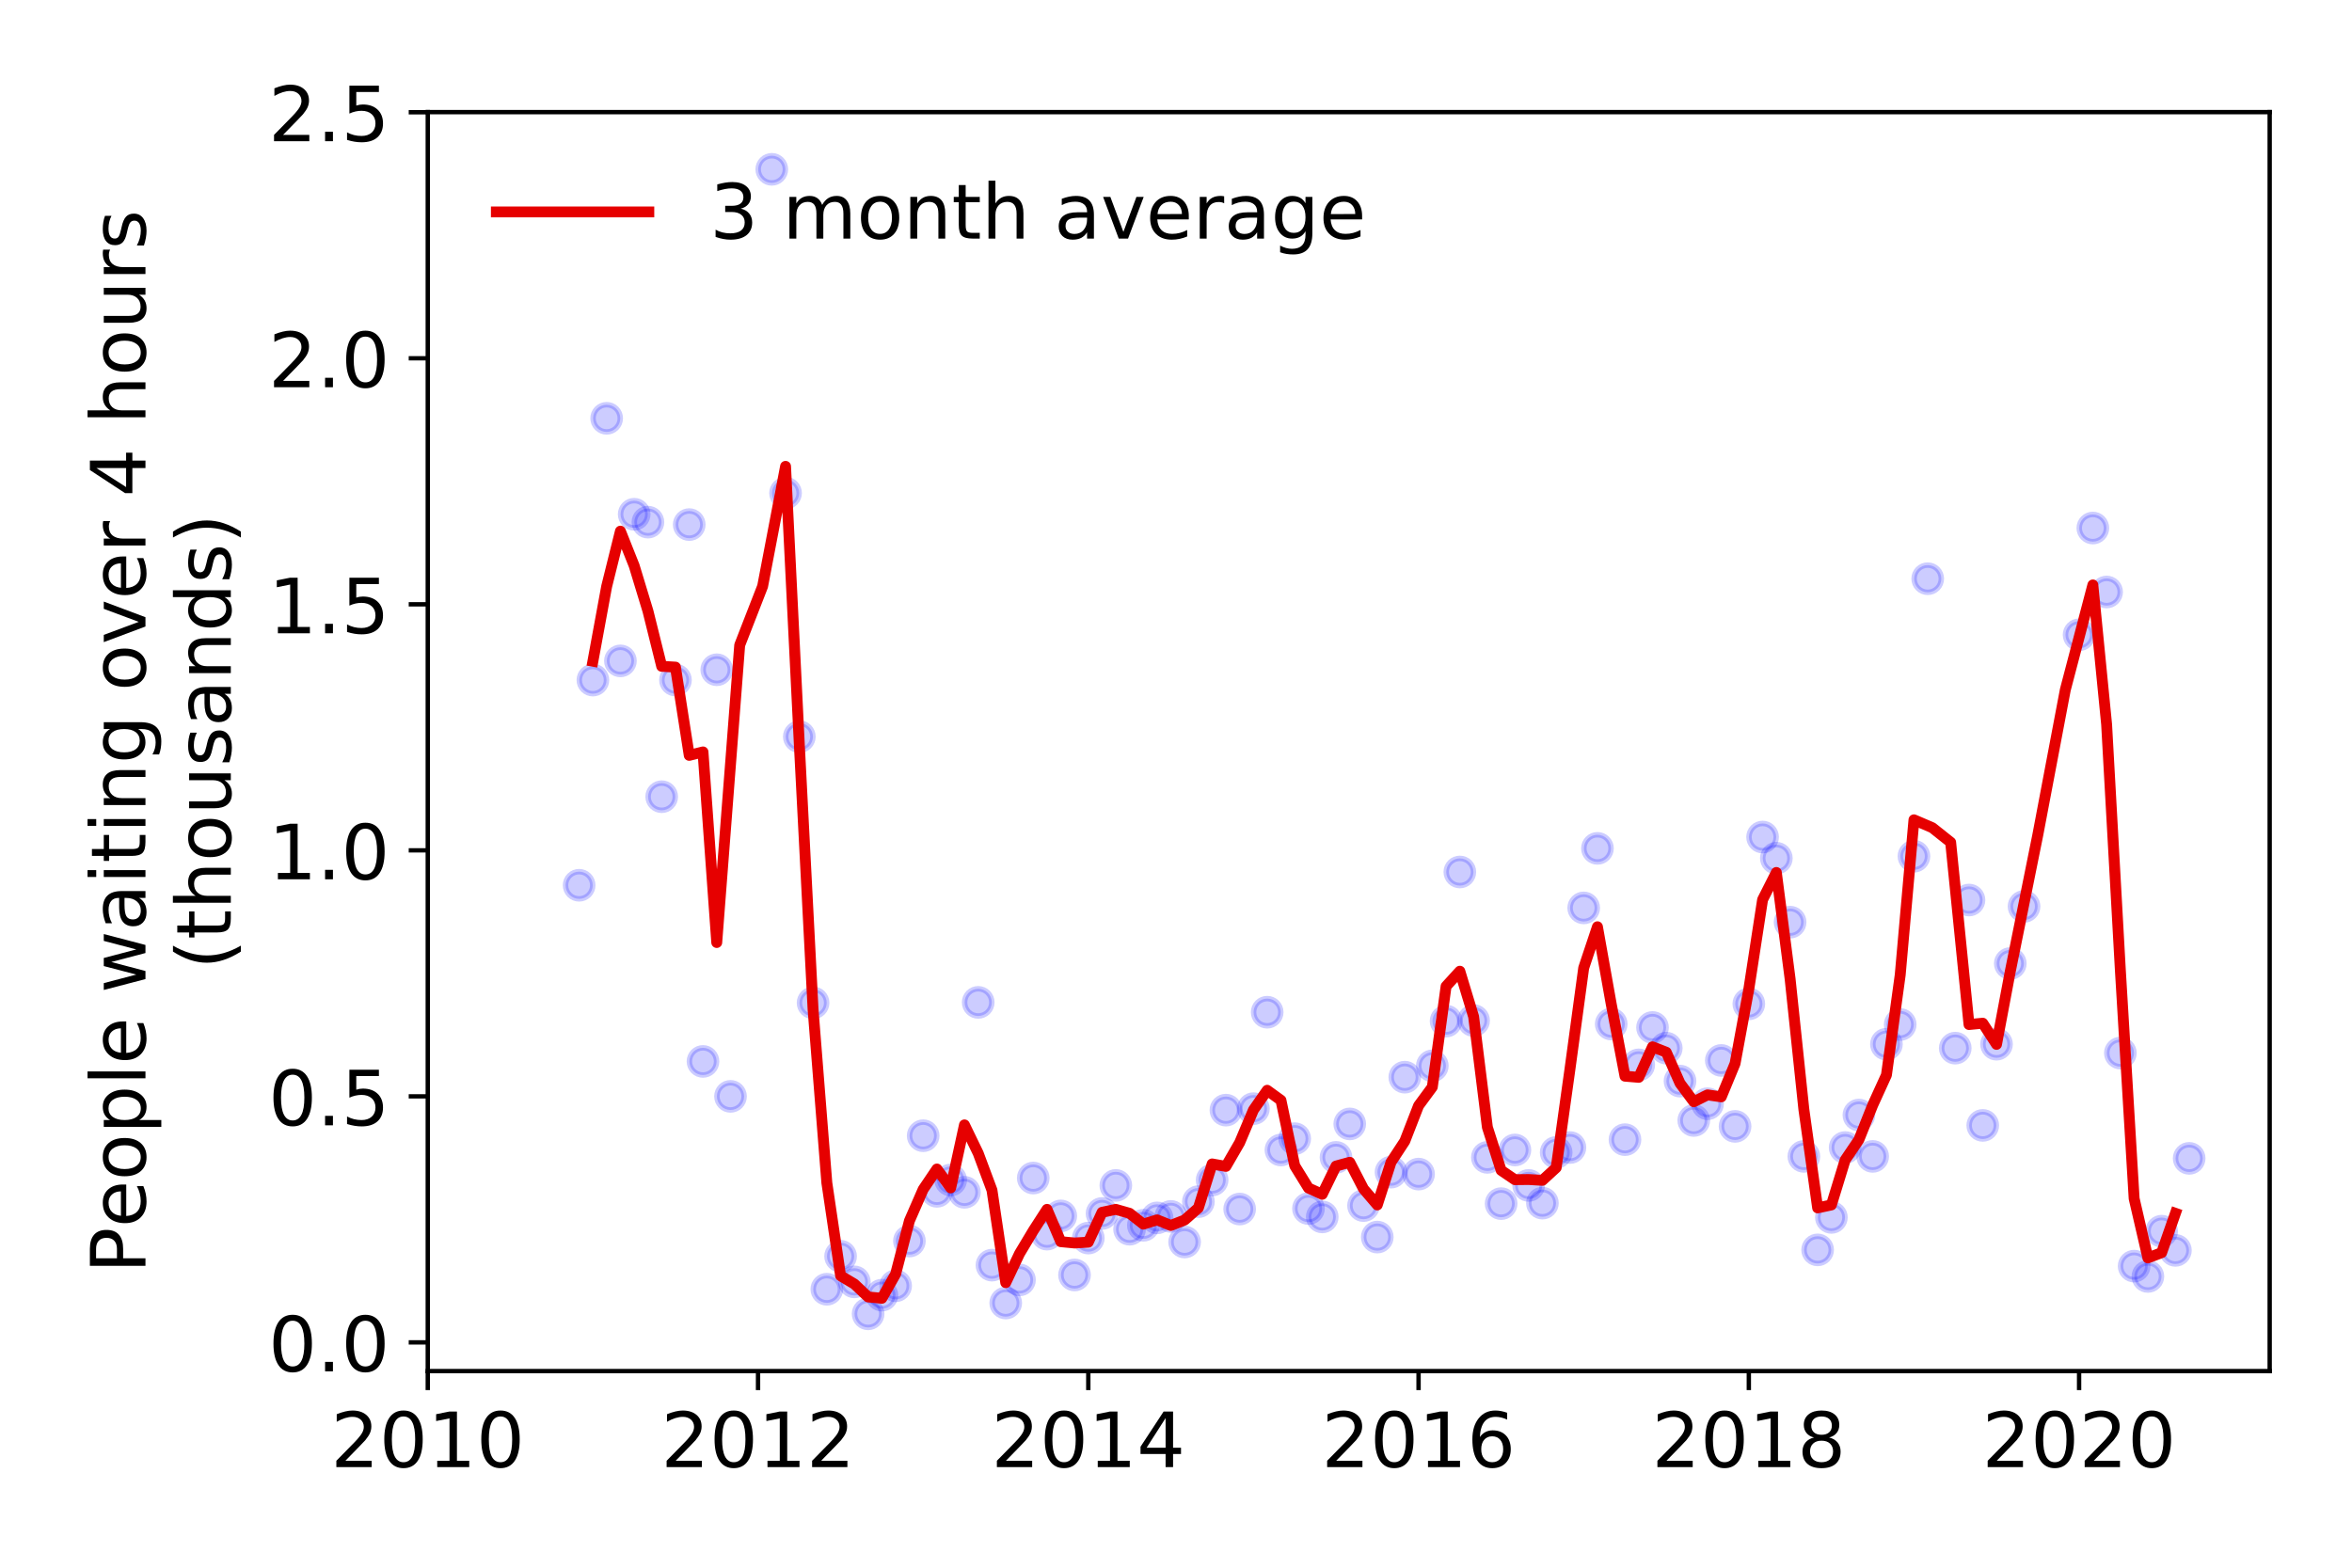 <?xml version="1.0" encoding="utf-8" standalone="no"?>
<!DOCTYPE svg PUBLIC "-//W3C//DTD SVG 1.1//EN"
  "http://www.w3.org/Graphics/SVG/1.1/DTD/svg11.dtd">
<!-- Created with matplotlib (https://matplotlib.org/) -->
<svg height="288pt" version="1.1" viewBox="0 0 432 288" width="432pt" xmlns="http://www.w3.org/2000/svg" xmlns:xlink="http://www.w3.org/1999/xlink">
 <defs>
  <style type="text/css">
*{stroke-linecap:butt;stroke-linejoin:round;}
  </style>
 </defs>
 <g id="figure_1">
  <g id="patch_1">
   <path d="M 0 288 
L 432 288 
L 432 0 
L 0 0 
z
" style="fill:#ffffff;"/>
  </g>
  <g id="axes_1">
   <g id="patch_2">
    <path d="M 78.57 251.88 
L 416.88 251.88 
L 416.88 20.595 
L 78.57 20.595 
z
" style="fill:#ffffff;"/>
   </g>
   <g id="matplotlib.axis_1">
    <g id="xtick_1">
     <g id="line2d_1">
      <defs>
       <path d="M 0 0 
L 0 3.5 
" id="m26cb55850b" style="stroke:#000000;stroke-width:0.8;"/>
      </defs>
      <g>
       <use style="stroke:#000000;stroke-width:0.8;" x="78.57" xlink:href="#m26cb55850b" y="251.88"/>
      </g>
     </g>
     <g id="text_1">
      <!-- 2010 -->
      <defs>
       <path d="M 19.188 8.297 
L 53.609 8.297 
L 53.609 0 
L 7.328 0 
L 7.328 8.297 
Q 12.938 14.109 22.625 23.891 
Q 32.328 33.688 34.812 36.531 
Q 39.547 41.844 41.422 45.531 
Q 43.312 49.219 43.312 52.781 
Q 43.312 58.594 39.234 62.25 
Q 35.156 65.922 28.609 65.922 
Q 23.969 65.922 18.812 64.312 
Q 13.672 62.703 7.812 59.422 
L 7.812 69.391 
Q 13.766 71.781 18.938 73 
Q 24.125 74.219 28.422 74.219 
Q 39.75 74.219 46.484 68.547 
Q 53.219 62.891 53.219 53.422 
Q 53.219 48.922 51.531 44.891 
Q 49.859 40.875 45.406 35.406 
Q 44.188 33.984 37.641 27.219 
Q 31.109 20.453 19.188 8.297 
z
" id="DejaVuSans-50"/>
       <path d="M 31.781 66.406 
Q 24.172 66.406 20.328 58.906 
Q 16.5 51.422 16.5 36.375 
Q 16.5 21.391 20.328 13.891 
Q 24.172 6.391 31.781 6.391 
Q 39.453 6.391 43.281 13.891 
Q 47.125 21.391 47.125 36.375 
Q 47.125 51.422 43.281 58.906 
Q 39.453 66.406 31.781 66.406 
z
M 31.781 74.219 
Q 44.047 74.219 50.516 64.516 
Q 56.984 54.828 56.984 36.375 
Q 56.984 17.969 50.516 8.266 
Q 44.047 -1.422 31.781 -1.422 
Q 19.531 -1.422 13.062 8.266 
Q 6.594 17.969 6.594 36.375 
Q 6.594 54.828 13.062 64.516 
Q 19.531 74.219 31.781 74.219 
z
" id="DejaVuSans-48"/>
       <path d="M 12.406 8.297 
L 28.516 8.297 
L 28.516 63.922 
L 10.984 60.406 
L 10.984 69.391 
L 28.422 72.906 
L 38.281 72.906 
L 38.281 8.297 
L 54.391 8.297 
L 54.391 0 
L 12.406 0 
z
" id="DejaVuSans-49"/>
      </defs>
      <g transform="translate(60.755 269.518)scale(0.14 -0.14)">
       <use xlink:href="#DejaVuSans-50"/>
       <use x="63.623" xlink:href="#DejaVuSans-48"/>
       <use x="127.246" xlink:href="#DejaVuSans-49"/>
       <use x="190.869" xlink:href="#DejaVuSans-48"/>
      </g>
     </g>
    </g>
    <g id="xtick_2">
     <g id="line2d_2">
      <g>
       <use style="stroke:#000000;stroke-width:0.8;" x="139.231" xlink:href="#m26cb55850b" y="251.88"/>
      </g>
     </g>
     <g id="text_2">
      <!-- 2012 -->
      <g transform="translate(121.416 269.518)scale(0.14 -0.14)">
       <use xlink:href="#DejaVuSans-50"/>
       <use x="63.623" xlink:href="#DejaVuSans-48"/>
       <use x="127.246" xlink:href="#DejaVuSans-49"/>
       <use x="190.869" xlink:href="#DejaVuSans-50"/>
      </g>
     </g>
    </g>
    <g id="xtick_3">
     <g id="line2d_3">
      <g>
       <use style="stroke:#000000;stroke-width:0.8;" x="199.891" xlink:href="#m26cb55850b" y="251.88"/>
      </g>
     </g>
     <g id="text_3">
      <!-- 2014 -->
      <defs>
       <path d="M 37.797 64.312 
L 12.891 25.391 
L 37.797 25.391 
z
M 35.203 72.906 
L 47.609 72.906 
L 47.609 25.391 
L 58.016 25.391 
L 58.016 17.188 
L 47.609 17.188 
L 47.609 0 
L 37.797 0 
L 37.797 17.188 
L 4.891 17.188 
L 4.891 26.703 
z
" id="DejaVuSans-52"/>
      </defs>
      <g transform="translate(182.076 269.518)scale(0.14 -0.14)">
       <use xlink:href="#DejaVuSans-50"/>
       <use x="63.623" xlink:href="#DejaVuSans-48"/>
       <use x="127.246" xlink:href="#DejaVuSans-49"/>
       <use x="190.869" xlink:href="#DejaVuSans-52"/>
      </g>
     </g>
    </g>
    <g id="xtick_4">
     <g id="line2d_4">
      <g>
       <use style="stroke:#000000;stroke-width:0.8;" x="260.552" xlink:href="#m26cb55850b" y="251.88"/>
      </g>
     </g>
     <g id="text_4">
      <!-- 2016 -->
      <defs>
       <path d="M 33.016 40.375 
Q 26.375 40.375 22.484 35.828 
Q 18.609 31.297 18.609 23.391 
Q 18.609 15.531 22.484 10.953 
Q 26.375 6.391 33.016 6.391 
Q 39.656 6.391 43.531 10.953 
Q 47.406 15.531 47.406 23.391 
Q 47.406 31.297 43.531 35.828 
Q 39.656 40.375 33.016 40.375 
z
M 52.594 71.297 
L 52.594 62.312 
Q 48.875 64.062 45.094 64.984 
Q 41.312 65.922 37.594 65.922 
Q 27.828 65.922 22.672 59.328 
Q 17.531 52.734 16.797 39.406 
Q 19.672 43.656 24.016 45.922 
Q 28.375 48.188 33.594 48.188 
Q 44.578 48.188 50.953 41.516 
Q 57.328 34.859 57.328 23.391 
Q 57.328 12.156 50.688 5.359 
Q 44.047 -1.422 33.016 -1.422 
Q 20.359 -1.422 13.672 8.266 
Q 6.984 17.969 6.984 36.375 
Q 6.984 53.656 15.188 63.938 
Q 23.391 74.219 37.203 74.219 
Q 40.922 74.219 44.703 73.484 
Q 48.484 72.75 52.594 71.297 
z
" id="DejaVuSans-54"/>
      </defs>
      <g transform="translate(242.737 269.518)scale(0.14 -0.14)">
       <use xlink:href="#DejaVuSans-50"/>
       <use x="63.623" xlink:href="#DejaVuSans-48"/>
       <use x="127.246" xlink:href="#DejaVuSans-49"/>
       <use x="190.869" xlink:href="#DejaVuSans-54"/>
      </g>
     </g>
    </g>
    <g id="xtick_5">
     <g id="line2d_5">
      <g>
       <use style="stroke:#000000;stroke-width:0.8;" x="321.213" xlink:href="#m26cb55850b" y="251.88"/>
      </g>
     </g>
     <g id="text_5">
      <!-- 2018 -->
      <defs>
       <path d="M 31.781 34.625 
Q 24.75 34.625 20.719 30.859 
Q 16.703 27.094 16.703 20.516 
Q 16.703 13.922 20.719 10.156 
Q 24.75 6.391 31.781 6.391 
Q 38.812 6.391 42.859 10.172 
Q 46.922 13.969 46.922 20.516 
Q 46.922 27.094 42.891 30.859 
Q 38.875 34.625 31.781 34.625 
z
M 21.922 38.812 
Q 15.578 40.375 12.031 44.719 
Q 8.5 49.078 8.5 55.328 
Q 8.5 64.062 14.719 69.141 
Q 20.953 74.219 31.781 74.219 
Q 42.672 74.219 48.875 69.141 
Q 55.078 64.062 55.078 55.328 
Q 55.078 49.078 51.531 44.719 
Q 48 40.375 41.703 38.812 
Q 48.828 37.156 52.797 32.312 
Q 56.781 27.484 56.781 20.516 
Q 56.781 9.906 50.312 4.234 
Q 43.844 -1.422 31.781 -1.422 
Q 19.734 -1.422 13.25 4.234 
Q 6.781 9.906 6.781 20.516 
Q 6.781 27.484 10.781 32.312 
Q 14.797 37.156 21.922 38.812 
z
M 18.312 54.391 
Q 18.312 48.734 21.844 45.562 
Q 25.391 42.391 31.781 42.391 
Q 38.141 42.391 41.719 45.562 
Q 45.312 48.734 45.312 54.391 
Q 45.312 60.062 41.719 63.234 
Q 38.141 66.406 31.781 66.406 
Q 25.391 66.406 21.844 63.234 
Q 18.312 60.062 18.312 54.391 
z
" id="DejaVuSans-56"/>
      </defs>
      <g transform="translate(303.398 269.518)scale(0.14 -0.14)">
       <use xlink:href="#DejaVuSans-50"/>
       <use x="63.623" xlink:href="#DejaVuSans-48"/>
       <use x="127.246" xlink:href="#DejaVuSans-49"/>
       <use x="190.869" xlink:href="#DejaVuSans-56"/>
      </g>
     </g>
    </g>
    <g id="xtick_6">
     <g id="line2d_6">
      <g>
       <use style="stroke:#000000;stroke-width:0.8;" x="381.874" xlink:href="#m26cb55850b" y="251.88"/>
      </g>
     </g>
     <g id="text_6">
      <!-- 2020 -->
      <g transform="translate(364.059 269.518)scale(0.14 -0.14)">
       <use xlink:href="#DejaVuSans-50"/>
       <use x="63.623" xlink:href="#DejaVuSans-48"/>
       <use x="127.246" xlink:href="#DejaVuSans-50"/>
       <use x="190.869" xlink:href="#DejaVuSans-48"/>
      </g>
     </g>
    </g>
   </g>
   <g id="matplotlib.axis_2">
    <g id="ytick_1">
     <g id="line2d_7">
      <defs>
       <path d="M 0 0 
L -3.5 0 
" id="m5a695f338d" style="stroke:#000000;stroke-width:0.8;"/>
      </defs>
      <g>
       <use style="stroke:#000000;stroke-width:0.8;" x="78.57" xlink:href="#m5a695f338d" y="246.61"/>
      </g>
     </g>
     <g id="text_7">
      <!-- 0.0 -->
      <defs>
       <path d="M 10.688 12.406 
L 21 12.406 
L 21 0 
L 10.688 0 
z
" id="DejaVuSans-46"/>
      </defs>
      <g transform="translate(49.306 251.929)scale(0.14 -0.14)">
       <use xlink:href="#DejaVuSans-48"/>
       <use x="63.623" xlink:href="#DejaVuSans-46"/>
       <use x="95.41" xlink:href="#DejaVuSans-48"/>
      </g>
     </g>
    </g>
    <g id="ytick_2">
     <g id="line2d_8">
      <g>
       <use style="stroke:#000000;stroke-width:0.8;" x="78.57" xlink:href="#m5a695f338d" y="201.412"/>
      </g>
     </g>
     <g id="text_8">
      <!-- 0.5 -->
      <defs>
       <path d="M 10.797 72.906 
L 49.516 72.906 
L 49.516 64.594 
L 19.828 64.594 
L 19.828 46.734 
Q 21.969 47.469 24.109 47.828 
Q 26.266 48.188 28.422 48.188 
Q 40.625 48.188 47.75 41.5 
Q 54.891 34.812 54.891 23.391 
Q 54.891 11.625 47.562 5.094 
Q 40.234 -1.422 26.906 -1.422 
Q 22.312 -1.422 17.547 -0.641 
Q 12.797 0.141 7.719 1.703 
L 7.719 11.625 
Q 12.109 9.234 16.797 8.062 
Q 21.484 6.891 26.703 6.891 
Q 35.156 6.891 40.078 11.328 
Q 45.016 15.766 45.016 23.391 
Q 45.016 31 40.078 35.438 
Q 35.156 39.891 26.703 39.891 
Q 22.75 39.891 18.812 39.016 
Q 14.891 38.141 10.797 36.281 
z
" id="DejaVuSans-53"/>
      </defs>
      <g transform="translate(49.306 206.731)scale(0.14 -0.14)">
       <use xlink:href="#DejaVuSans-48"/>
       <use x="63.623" xlink:href="#DejaVuSans-46"/>
       <use x="95.41" xlink:href="#DejaVuSans-53"/>
      </g>
     </g>
    </g>
    <g id="ytick_3">
     <g id="line2d_9">
      <g>
       <use style="stroke:#000000;stroke-width:0.8;" x="78.57" xlink:href="#m5a695f338d" y="156.215"/>
      </g>
     </g>
     <g id="text_9">
      <!-- 1.0 -->
      <g transform="translate(49.306 161.534)scale(0.14 -0.14)">
       <use xlink:href="#DejaVuSans-49"/>
       <use x="63.623" xlink:href="#DejaVuSans-46"/>
       <use x="95.41" xlink:href="#DejaVuSans-48"/>
      </g>
     </g>
    </g>
    <g id="ytick_4">
     <g id="line2d_10">
      <g>
       <use style="stroke:#000000;stroke-width:0.8;" x="78.57" xlink:href="#m5a695f338d" y="111.017"/>
      </g>
     </g>
     <g id="text_10">
      <!-- 1.5 -->
      <g transform="translate(49.306 116.336)scale(0.14 -0.14)">
       <use xlink:href="#DejaVuSans-49"/>
       <use x="63.623" xlink:href="#DejaVuSans-46"/>
       <use x="95.41" xlink:href="#DejaVuSans-53"/>
      </g>
     </g>
    </g>
    <g id="ytick_5">
     <g id="line2d_11">
      <g>
       <use style="stroke:#000000;stroke-width:0.8;" x="78.57" xlink:href="#m5a695f338d" y="65.819"/>
      </g>
     </g>
     <g id="text_11">
      <!-- 2.0 -->
      <g transform="translate(49.306 71.138)scale(0.14 -0.14)">
       <use xlink:href="#DejaVuSans-50"/>
       <use x="63.623" xlink:href="#DejaVuSans-46"/>
       <use x="95.41" xlink:href="#DejaVuSans-48"/>
      </g>
     </g>
    </g>
    <g id="ytick_6">
     <g id="line2d_12">
      <g>
       <use style="stroke:#000000;stroke-width:0.8;" x="78.57" xlink:href="#m5a695f338d" y="20.622"/>
      </g>
     </g>
     <g id="text_12">
      <!-- 2.5 -->
      <g transform="translate(49.306 25.941)scale(0.14 -0.14)">
       <use xlink:href="#DejaVuSans-50"/>
       <use x="63.623" xlink:href="#DejaVuSans-46"/>
       <use x="95.41" xlink:href="#DejaVuSans-53"/>
      </g>
     </g>
    </g>
    <g id="text_13">
     <!-- People waiting over 4 hours -->
     <defs>
      <path d="M 19.672 64.797 
L 19.672 37.406 
L 32.078 37.406 
Q 38.969 37.406 42.719 40.969 
Q 46.484 44.531 46.484 51.125 
Q 46.484 57.672 42.719 61.234 
Q 38.969 64.797 32.078 64.797 
z
M 9.812 72.906 
L 32.078 72.906 
Q 44.344 72.906 50.609 67.359 
Q 56.891 61.812 56.891 51.125 
Q 56.891 40.328 50.609 34.812 
Q 44.344 29.297 32.078 29.297 
L 19.672 29.297 
L 19.672 0 
L 9.812 0 
z
" id="DejaVuSans-80"/>
      <path d="M 56.203 29.594 
L 56.203 25.203 
L 14.891 25.203 
Q 15.484 15.922 20.484 11.062 
Q 25.484 6.203 34.422 6.203 
Q 39.594 6.203 44.453 7.469 
Q 49.312 8.734 54.109 11.281 
L 54.109 2.781 
Q 49.266 0.734 44.188 -0.344 
Q 39.109 -1.422 33.891 -1.422 
Q 20.797 -1.422 13.156 6.188 
Q 5.516 13.812 5.516 26.812 
Q 5.516 40.234 12.766 48.109 
Q 20.016 56 32.328 56 
Q 43.359 56 49.781 48.891 
Q 56.203 41.797 56.203 29.594 
z
M 47.219 32.234 
Q 47.125 39.594 43.094 43.984 
Q 39.062 48.391 32.422 48.391 
Q 24.906 48.391 20.391 44.141 
Q 15.875 39.891 15.188 32.172 
z
" id="DejaVuSans-101"/>
      <path d="M 30.609 48.391 
Q 23.391 48.391 19.188 42.75 
Q 14.984 37.109 14.984 27.297 
Q 14.984 17.484 19.156 11.844 
Q 23.344 6.203 30.609 6.203 
Q 37.797 6.203 41.984 11.859 
Q 46.188 17.531 46.188 27.297 
Q 46.188 37.016 41.984 42.703 
Q 37.797 48.391 30.609 48.391 
z
M 30.609 56 
Q 42.328 56 49.016 48.375 
Q 55.719 40.766 55.719 27.297 
Q 55.719 13.875 49.016 6.219 
Q 42.328 -1.422 30.609 -1.422 
Q 18.844 -1.422 12.172 6.219 
Q 5.516 13.875 5.516 27.297 
Q 5.516 40.766 12.172 48.375 
Q 18.844 56 30.609 56 
z
" id="DejaVuSans-111"/>
      <path d="M 18.109 8.203 
L 18.109 -20.797 
L 9.078 -20.797 
L 9.078 54.688 
L 18.109 54.688 
L 18.109 46.391 
Q 20.953 51.266 25.266 53.625 
Q 29.594 56 35.594 56 
Q 45.562 56 51.781 48.094 
Q 58.016 40.188 58.016 27.297 
Q 58.016 14.406 51.781 6.484 
Q 45.562 -1.422 35.594 -1.422 
Q 29.594 -1.422 25.266 0.953 
Q 20.953 3.328 18.109 8.203 
z
M 48.688 27.297 
Q 48.688 37.203 44.609 42.844 
Q 40.531 48.484 33.406 48.484 
Q 26.266 48.484 22.188 42.844 
Q 18.109 37.203 18.109 27.297 
Q 18.109 17.391 22.188 11.75 
Q 26.266 6.109 33.406 6.109 
Q 40.531 6.109 44.609 11.75 
Q 48.688 17.391 48.688 27.297 
z
" id="DejaVuSans-112"/>
      <path d="M 9.422 75.984 
L 18.406 75.984 
L 18.406 0 
L 9.422 0 
z
" id="DejaVuSans-108"/>
      <path id="DejaVuSans-32"/>
      <path d="M 4.203 54.688 
L 13.188 54.688 
L 24.422 12.016 
L 35.594 54.688 
L 46.188 54.688 
L 57.422 12.016 
L 68.609 54.688 
L 77.594 54.688 
L 63.281 0 
L 52.688 0 
L 40.922 44.828 
L 29.109 0 
L 18.5 0 
z
" id="DejaVuSans-119"/>
      <path d="M 34.281 27.484 
Q 23.391 27.484 19.188 25 
Q 14.984 22.516 14.984 16.5 
Q 14.984 11.719 18.141 8.906 
Q 21.297 6.109 26.703 6.109 
Q 34.188 6.109 38.703 11.406 
Q 43.219 16.703 43.219 25.484 
L 43.219 27.484 
z
M 52.203 31.203 
L 52.203 0 
L 43.219 0 
L 43.219 8.297 
Q 40.141 3.328 35.547 0.953 
Q 30.953 -1.422 24.312 -1.422 
Q 15.922 -1.422 10.953 3.297 
Q 6 8.016 6 15.922 
Q 6 25.141 12.172 29.828 
Q 18.359 34.516 30.609 34.516 
L 43.219 34.516 
L 43.219 35.406 
Q 43.219 41.609 39.141 45 
Q 35.062 48.391 27.688 48.391 
Q 23 48.391 18.547 47.266 
Q 14.109 46.141 10.016 43.891 
L 10.016 52.203 
Q 14.938 54.109 19.578 55.047 
Q 24.219 56 28.609 56 
Q 40.484 56 46.344 49.844 
Q 52.203 43.703 52.203 31.203 
z
" id="DejaVuSans-97"/>
      <path d="M 9.422 54.688 
L 18.406 54.688 
L 18.406 0 
L 9.422 0 
z
M 9.422 75.984 
L 18.406 75.984 
L 18.406 64.594 
L 9.422 64.594 
z
" id="DejaVuSans-105"/>
      <path d="M 18.312 70.219 
L 18.312 54.688 
L 36.812 54.688 
L 36.812 47.703 
L 18.312 47.703 
L 18.312 18.016 
Q 18.312 11.328 20.141 9.422 
Q 21.969 7.516 27.594 7.516 
L 36.812 7.516 
L 36.812 0 
L 27.594 0 
Q 17.188 0 13.234 3.875 
Q 9.281 7.766 9.281 18.016 
L 9.281 47.703 
L 2.688 47.703 
L 2.688 54.688 
L 9.281 54.688 
L 9.281 70.219 
z
" id="DejaVuSans-116"/>
      <path d="M 54.891 33.016 
L 54.891 0 
L 45.906 0 
L 45.906 32.719 
Q 45.906 40.484 42.875 44.328 
Q 39.844 48.188 33.797 48.188 
Q 26.516 48.188 22.312 43.547 
Q 18.109 38.922 18.109 30.906 
L 18.109 0 
L 9.078 0 
L 9.078 54.688 
L 18.109 54.688 
L 18.109 46.188 
Q 21.344 51.125 25.703 53.562 
Q 30.078 56 35.797 56 
Q 45.219 56 50.047 50.172 
Q 54.891 44.344 54.891 33.016 
z
" id="DejaVuSans-110"/>
      <path d="M 45.406 27.984 
Q 45.406 37.75 41.375 43.109 
Q 37.359 48.484 30.078 48.484 
Q 22.859 48.484 18.828 43.109 
Q 14.797 37.75 14.797 27.984 
Q 14.797 18.266 18.828 12.891 
Q 22.859 7.516 30.078 7.516 
Q 37.359 7.516 41.375 12.891 
Q 45.406 18.266 45.406 27.984 
z
M 54.391 6.781 
Q 54.391 -7.172 48.188 -13.984 
Q 42 -20.797 29.203 -20.797 
Q 24.469 -20.797 20.266 -20.094 
Q 16.062 -19.391 12.109 -17.922 
L 12.109 -9.188 
Q 16.062 -11.328 19.922 -12.344 
Q 23.781 -13.375 27.781 -13.375 
Q 36.625 -13.375 41.016 -8.766 
Q 45.406 -4.156 45.406 5.172 
L 45.406 9.625 
Q 42.625 4.781 38.281 2.391 
Q 33.938 0 27.875 0 
Q 17.828 0 11.672 7.656 
Q 5.516 15.328 5.516 27.984 
Q 5.516 40.672 11.672 48.328 
Q 17.828 56 27.875 56 
Q 33.938 56 38.281 53.609 
Q 42.625 51.219 45.406 46.391 
L 45.406 54.688 
L 54.391 54.688 
z
" id="DejaVuSans-103"/>
      <path d="M 2.984 54.688 
L 12.5 54.688 
L 29.594 8.797 
L 46.688 54.688 
L 56.203 54.688 
L 35.688 0 
L 23.484 0 
z
" id="DejaVuSans-118"/>
      <path d="M 41.109 46.297 
Q 39.594 47.172 37.812 47.578 
Q 36.031 48 33.891 48 
Q 26.266 48 22.188 43.047 
Q 18.109 38.094 18.109 28.812 
L 18.109 0 
L 9.078 0 
L 9.078 54.688 
L 18.109 54.688 
L 18.109 46.188 
Q 20.953 51.172 25.484 53.578 
Q 30.031 56 36.531 56 
Q 37.453 56 38.578 55.875 
Q 39.703 55.766 41.062 55.516 
z
" id="DejaVuSans-114"/>
      <path d="M 54.891 33.016 
L 54.891 0 
L 45.906 0 
L 45.906 32.719 
Q 45.906 40.484 42.875 44.328 
Q 39.844 48.188 33.797 48.188 
Q 26.516 48.188 22.312 43.547 
Q 18.109 38.922 18.109 30.906 
L 18.109 0 
L 9.078 0 
L 9.078 75.984 
L 18.109 75.984 
L 18.109 46.188 
Q 21.344 51.125 25.703 53.562 
Q 30.078 56 35.797 56 
Q 45.219 56 50.047 50.172 
Q 54.891 44.344 54.891 33.016 
z
" id="DejaVuSans-104"/>
      <path d="M 8.5 21.578 
L 8.5 54.688 
L 17.484 54.688 
L 17.484 21.922 
Q 17.484 14.156 20.5 10.266 
Q 23.531 6.391 29.594 6.391 
Q 36.859 6.391 41.078 11.031 
Q 45.312 15.672 45.312 23.688 
L 45.312 54.688 
L 54.297 54.688 
L 54.297 0 
L 45.312 0 
L 45.312 8.406 
Q 42.047 3.422 37.719 1 
Q 33.406 -1.422 27.688 -1.422 
Q 18.266 -1.422 13.375 4.438 
Q 8.5 10.297 8.5 21.578 
z
M 31.109 56 
z
" id="DejaVuSans-117"/>
      <path d="M 44.281 53.078 
L 44.281 44.578 
Q 40.484 46.531 36.375 47.5 
Q 32.281 48.484 27.875 48.484 
Q 21.188 48.484 17.844 46.438 
Q 14.5 44.391 14.5 40.281 
Q 14.5 37.156 16.891 35.375 
Q 19.281 33.594 26.516 31.984 
L 29.594 31.297 
Q 39.156 29.25 43.188 25.516 
Q 47.219 21.781 47.219 15.094 
Q 47.219 7.469 41.188 3.016 
Q 35.156 -1.422 24.609 -1.422 
Q 20.219 -1.422 15.453 -0.562 
Q 10.688 0.297 5.422 2 
L 5.422 11.281 
Q 10.406 8.688 15.234 7.391 
Q 20.062 6.109 24.812 6.109 
Q 31.156 6.109 34.562 8.281 
Q 37.984 10.453 37.984 14.406 
Q 37.984 18.062 35.516 20.016 
Q 33.062 21.969 24.703 23.781 
L 21.578 24.516 
Q 13.234 26.266 9.516 29.906 
Q 5.812 33.547 5.812 39.891 
Q 5.812 47.609 11.281 51.797 
Q 16.75 56 26.812 56 
Q 31.781 56 36.172 55.266 
Q 40.578 54.547 44.281 53.078 
z
" id="DejaVuSans-115"/>
     </defs>
     <g transform="translate(26.717 233.912)rotate(-90)scale(0.14 -0.14)">
      <use xlink:href="#DejaVuSans-80"/>
      <use x="60.256" xlink:href="#DejaVuSans-101"/>
      <use x="121.779" xlink:href="#DejaVuSans-111"/>
      <use x="182.961" xlink:href="#DejaVuSans-112"/>
      <use x="246.438" xlink:href="#DejaVuSans-108"/>
      <use x="274.221" xlink:href="#DejaVuSans-101"/>
      <use x="335.744" xlink:href="#DejaVuSans-32"/>
      <use x="367.531" xlink:href="#DejaVuSans-119"/>
      <use x="449.318" xlink:href="#DejaVuSans-97"/>
      <use x="510.598" xlink:href="#DejaVuSans-105"/>
      <use x="538.381" xlink:href="#DejaVuSans-116"/>
      <use x="577.59" xlink:href="#DejaVuSans-105"/>
      <use x="605.373" xlink:href="#DejaVuSans-110"/>
      <use x="668.752" xlink:href="#DejaVuSans-103"/>
      <use x="732.229" xlink:href="#DejaVuSans-32"/>
      <use x="764.016" xlink:href="#DejaVuSans-111"/>
      <use x="825.197" xlink:href="#DejaVuSans-118"/>
      <use x="884.377" xlink:href="#DejaVuSans-101"/>
      <use x="945.9" xlink:href="#DejaVuSans-114"/>
      <use x="987.014" xlink:href="#DejaVuSans-32"/>
      <use x="1018.801" xlink:href="#DejaVuSans-52"/>
      <use x="1082.424" xlink:href="#DejaVuSans-32"/>
      <use x="1114.211" xlink:href="#DejaVuSans-104"/>
      <use x="1177.59" xlink:href="#DejaVuSans-111"/>
      <use x="1238.771" xlink:href="#DejaVuSans-117"/>
      <use x="1302.15" xlink:href="#DejaVuSans-114"/>
      <use x="1343.264" xlink:href="#DejaVuSans-115"/>
     </g>
     <!-- (thousands) -->
     <defs>
      <path d="M 31 75.875 
Q 24.469 64.656 21.281 53.656 
Q 18.109 42.672 18.109 31.391 
Q 18.109 20.125 21.312 9.062 
Q 24.516 -2 31 -13.188 
L 23.188 -13.188 
Q 15.875 -1.703 12.234 9.375 
Q 8.594 20.453 8.594 31.391 
Q 8.594 42.281 12.203 53.312 
Q 15.828 64.359 23.188 75.875 
z
" id="DejaVuSans-40"/>
      <path d="M 45.406 46.391 
L 45.406 75.984 
L 54.391 75.984 
L 54.391 0 
L 45.406 0 
L 45.406 8.203 
Q 42.578 3.328 38.25 0.953 
Q 33.938 -1.422 27.875 -1.422 
Q 17.969 -1.422 11.734 6.484 
Q 5.516 14.406 5.516 27.297 
Q 5.516 40.188 11.734 48.094 
Q 17.969 56 27.875 56 
Q 33.938 56 38.25 53.625 
Q 42.578 51.266 45.406 46.391 
z
M 14.797 27.297 
Q 14.797 17.391 18.875 11.75 
Q 22.953 6.109 30.078 6.109 
Q 37.203 6.109 41.297 11.75 
Q 45.406 17.391 45.406 27.297 
Q 45.406 37.203 41.297 42.844 
Q 37.203 48.484 30.078 48.484 
Q 22.953 48.484 18.875 42.844 
Q 14.797 37.203 14.797 27.297 
z
" id="DejaVuSans-100"/>
      <path d="M 8.016 75.875 
L 15.828 75.875 
Q 23.141 64.359 26.781 53.312 
Q 30.422 42.281 30.422 31.391 
Q 30.422 20.453 26.781 9.375 
Q 23.141 -1.703 15.828 -13.188 
L 8.016 -13.188 
Q 14.5 -2 17.703 9.062 
Q 20.906 20.125 20.906 31.391 
Q 20.906 42.672 17.703 53.656 
Q 14.5 64.656 8.016 75.875 
z
" id="DejaVuSans-41"/>
     </defs>
     <g transform="translate(42.394 178.062)rotate(-90)scale(0.14 -0.14)">
      <use xlink:href="#DejaVuSans-40"/>
      <use x="39.014" xlink:href="#DejaVuSans-116"/>
      <use x="78.223" xlink:href="#DejaVuSans-104"/>
      <use x="141.602" xlink:href="#DejaVuSans-111"/>
      <use x="202.783" xlink:href="#DejaVuSans-117"/>
      <use x="266.162" xlink:href="#DejaVuSans-115"/>
      <use x="318.262" xlink:href="#DejaVuSans-97"/>
      <use x="379.541" xlink:href="#DejaVuSans-110"/>
      <use x="442.92" xlink:href="#DejaVuSans-100"/>
      <use x="506.396" xlink:href="#DejaVuSans-115"/>
      <use x="558.496" xlink:href="#DejaVuSans-41"/>
     </g>
    </g>
   </g>
   <g id="line2d_13">
    <defs>
     <path d="M 0 2.5 
C 0.663 2.5 1.299 2.237 1.768 1.768 
C 2.237 1.299 2.5 0.663 2.5 0 
C 2.5 -0.663 2.237 -1.299 1.768 -1.768 
C 1.299 -2.237 0.663 -2.5 0 -2.5 
C -0.663 -2.5 -1.299 -2.237 -1.768 -1.768 
C -2.237 -1.299 -2.5 -0.663 -2.5 0 
C -2.5 0.663 -2.237 1.299 -1.768 1.768 
C -1.299 2.237 -0.663 2.5 0 2.5 
z
" id="m8e31f49661" style="stroke:#0000ff;stroke-opacity:0.2;"/>
    </defs>
    <g clip-path="url(#pc36ec910a1)">
     <use style="fill:#0000ff;fill-opacity:0.2;stroke:#0000ff;stroke-opacity:0.2;" x="402.094" xlink:href="#m8e31f49661" y="212.802"/>
     <use style="fill:#0000ff;fill-opacity:0.2;stroke:#0000ff;stroke-opacity:0.2;" x="399.566" xlink:href="#m8e31f49661" y="229.706"/>
     <use style="fill:#0000ff;fill-opacity:0.2;stroke:#0000ff;stroke-opacity:0.2;" x="397.039" xlink:href="#m8e31f49661" y="226.181"/>
     <use style="fill:#0000ff;fill-opacity:0.2;stroke:#0000ff;stroke-opacity:0.2;" x="394.511" xlink:href="#m8e31f49661" y="234.497"/>
     <use style="fill:#0000ff;fill-opacity:0.2;stroke:#0000ff;stroke-opacity:0.2;" x="391.984" xlink:href="#m8e31f49661" y="232.599"/>
     <use style="fill:#0000ff;fill-opacity:0.2;stroke:#0000ff;stroke-opacity:0.2;" x="389.456" xlink:href="#m8e31f49661" y="193.457"/>
     <use style="fill:#0000ff;fill-opacity:0.2;stroke:#0000ff;stroke-opacity:0.2;" x="386.929" xlink:href="#m8e31f49661" y="108.757"/>
     <use style="fill:#0000ff;fill-opacity:0.2;stroke:#0000ff;stroke-opacity:0.2;" x="384.401" xlink:href="#m8e31f49661" y="97.006"/>
     <use style="fill:#0000ff;fill-opacity:0.2;stroke:#0000ff;stroke-opacity:0.2;" x="381.874" xlink:href="#m8e31f49661" y="116.621"/>
     <use style="fill:#0000ff;fill-opacity:0.2;stroke:#0000ff;stroke-opacity:0.2;" x="371.764" xlink:href="#m8e31f49661" y="166.52"/>
     <use style="fill:#0000ff;fill-opacity:0.2;stroke:#0000ff;stroke-opacity:0.2;" x="369.236" xlink:href="#m8e31f49661" y="177.006"/>
     <use style="fill:#0000ff;fill-opacity:0.2;stroke:#0000ff;stroke-opacity:0.2;" x="366.709" xlink:href="#m8e31f49661" y="191.83"/>
     <use style="fill:#0000ff;fill-opacity:0.2;stroke:#0000ff;stroke-opacity:0.2;" x="364.181" xlink:href="#m8e31f49661" y="206.746"/>
     <use style="fill:#0000ff;fill-opacity:0.2;stroke:#0000ff;stroke-opacity:0.2;" x="361.653" xlink:href="#m8e31f49661" y="165.345"/>
     <use style="fill:#0000ff;fill-opacity:0.2;stroke:#0000ff;stroke-opacity:0.2;" x="359.126" xlink:href="#m8e31f49661" y="192.554"/>
     <use style="fill:#0000ff;fill-opacity:0.2;stroke:#0000ff;stroke-opacity:0.2;" x="354.071" xlink:href="#m8e31f49661" y="106.316"/>
     <use style="fill:#0000ff;fill-opacity:0.2;stroke:#0000ff;stroke-opacity:0.2;" x="351.543" xlink:href="#m8e31f49661" y="157.299"/>
     <use style="fill:#0000ff;fill-opacity:0.2;stroke:#0000ff;stroke-opacity:0.2;" x="349.016" xlink:href="#m8e31f49661" y="188.215"/>
     <use style="fill:#0000ff;fill-opacity:0.2;stroke:#0000ff;stroke-opacity:0.2;" x="346.488" xlink:href="#m8e31f49661" y="191.83"/>
     <use style="fill:#0000ff;fill-opacity:0.2;stroke:#0000ff;stroke-opacity:0.2;" x="343.961" xlink:href="#m8e31f49661" y="212.441"/>
     <use style="fill:#0000ff;fill-opacity:0.2;stroke:#0000ff;stroke-opacity:0.2;" x="341.433" xlink:href="#m8e31f49661" y="204.847"/>
     <use style="fill:#0000ff;fill-opacity:0.2;stroke:#0000ff;stroke-opacity:0.2;" x="338.906" xlink:href="#m8e31f49661" y="210.813"/>
     <use style="fill:#0000ff;fill-opacity:0.2;stroke:#0000ff;stroke-opacity:0.2;" x="336.378" xlink:href="#m8e31f49661" y="223.65"/>
     <use style="fill:#0000ff;fill-opacity:0.2;stroke:#0000ff;stroke-opacity:0.2;" x="333.851" xlink:href="#m8e31f49661" y="229.616"/>
     <use style="fill:#0000ff;fill-opacity:0.2;stroke:#0000ff;stroke-opacity:0.2;" x="331.323" xlink:href="#m8e31f49661" y="212.441"/>
     <use style="fill:#0000ff;fill-opacity:0.2;stroke:#0000ff;stroke-opacity:0.2;" x="328.796" xlink:href="#m8e31f49661" y="169.412"/>
     <use style="fill:#0000ff;fill-opacity:0.2;stroke:#0000ff;stroke-opacity:0.2;" x="326.268" xlink:href="#m8e31f49661" y="157.661"/>
     <use style="fill:#0000ff;fill-opacity:0.2;stroke:#0000ff;stroke-opacity:0.2;" x="323.74" xlink:href="#m8e31f49661" y="153.774"/>
     <use style="fill:#0000ff;fill-opacity:0.2;stroke:#0000ff;stroke-opacity:0.2;" x="321.213" xlink:href="#m8e31f49661" y="184.418"/>
     <use style="fill:#0000ff;fill-opacity:0.2;stroke:#0000ff;stroke-opacity:0.2;" x="318.685" xlink:href="#m8e31f49661" y="206.926"/>
     <use style="fill:#0000ff;fill-opacity:0.2;stroke:#0000ff;stroke-opacity:0.2;" x="316.158" xlink:href="#m8e31f49661" y="194.813"/>
     <use style="fill:#0000ff;fill-opacity:0.2;stroke:#0000ff;stroke-opacity:0.2;" x="313.63" xlink:href="#m8e31f49661" y="202.768"/>
     <use style="fill:#0000ff;fill-opacity:0.2;stroke:#0000ff;stroke-opacity:0.2;" x="311.103" xlink:href="#m8e31f49661" y="205.842"/>
     <use style="fill:#0000ff;fill-opacity:0.2;stroke:#0000ff;stroke-opacity:0.2;" x="308.575" xlink:href="#m8e31f49661" y="198.61"/>
     <use style="fill:#0000ff;fill-opacity:0.2;stroke:#0000ff;stroke-opacity:0.2;" x="306.048" xlink:href="#m8e31f49661" y="192.554"/>
     <use style="fill:#0000ff;fill-opacity:0.2;stroke:#0000ff;stroke-opacity:0.2;" x="303.52" xlink:href="#m8e31f49661" y="188.757"/>
     <use style="fill:#0000ff;fill-opacity:0.2;stroke:#0000ff;stroke-opacity:0.2;" x="300.993" xlink:href="#m8e31f49661" y="195.627"/>
     <use style="fill:#0000ff;fill-opacity:0.2;stroke:#0000ff;stroke-opacity:0.2;" x="298.465" xlink:href="#m8e31f49661" y="209.367"/>
     <use style="fill:#0000ff;fill-opacity:0.2;stroke:#0000ff;stroke-opacity:0.2;" x="295.938" xlink:href="#m8e31f49661" y="188.124"/>
     <use style="fill:#0000ff;fill-opacity:0.2;stroke:#0000ff;stroke-opacity:0.2;" x="293.41" xlink:href="#m8e31f49661" y="155.853"/>
     <use style="fill:#0000ff;fill-opacity:0.2;stroke:#0000ff;stroke-opacity:0.2;" x="290.883" xlink:href="#m8e31f49661" y="166.791"/>
     <use style="fill:#0000ff;fill-opacity:0.2;stroke:#0000ff;stroke-opacity:0.2;" x="288.355" xlink:href="#m8e31f49661" y="210.813"/>
     <use style="fill:#0000ff;fill-opacity:0.2;stroke:#0000ff;stroke-opacity:0.2;" x="285.828" xlink:href="#m8e31f49661" y="211.717"/>
     <use style="fill:#0000ff;fill-opacity:0.2;stroke:#0000ff;stroke-opacity:0.2;" x="283.3" xlink:href="#m8e31f49661" y="221.028"/>
     <use style="fill:#0000ff;fill-opacity:0.2;stroke:#0000ff;stroke-opacity:0.2;" x="280.772" xlink:href="#m8e31f49661" y="217.774"/>
     <use style="fill:#0000ff;fill-opacity:0.2;stroke:#0000ff;stroke-opacity:0.2;" x="278.245" xlink:href="#m8e31f49661" y="211.265"/>
     <use style="fill:#0000ff;fill-opacity:0.2;stroke:#0000ff;stroke-opacity:0.2;" x="275.717" xlink:href="#m8e31f49661" y="221.118"/>
     <use style="fill:#0000ff;fill-opacity:0.2;stroke:#0000ff;stroke-opacity:0.2;" x="273.19" xlink:href="#m8e31f49661" y="212.621"/>
     <use style="fill:#0000ff;fill-opacity:0.2;stroke:#0000ff;stroke-opacity:0.2;" x="270.662" xlink:href="#m8e31f49661" y="187.491"/>
     <use style="fill:#0000ff;fill-opacity:0.2;stroke:#0000ff;stroke-opacity:0.2;" x="268.135" xlink:href="#m8e31f49661" y="160.192"/>
     <use style="fill:#0000ff;fill-opacity:0.2;stroke:#0000ff;stroke-opacity:0.2;" x="265.607" xlink:href="#m8e31f49661" y="187.582"/>
     <use style="fill:#0000ff;fill-opacity:0.2;stroke:#0000ff;stroke-opacity:0.2;" x="263.08" xlink:href="#m8e31f49661" y="195.808"/>
     <use style="fill:#0000ff;fill-opacity:0.2;stroke:#0000ff;stroke-opacity:0.2;" x="260.552" xlink:href="#m8e31f49661" y="215.695"/>
     <use style="fill:#0000ff;fill-opacity:0.2;stroke:#0000ff;stroke-opacity:0.2;" x="258.025" xlink:href="#m8e31f49661" y="197.887"/>
     <use style="fill:#0000ff;fill-opacity:0.2;stroke:#0000ff;stroke-opacity:0.2;" x="255.497" xlink:href="#m8e31f49661" y="215.333"/>
     <use style="fill:#0000ff;fill-opacity:0.2;stroke:#0000ff;stroke-opacity:0.2;" x="252.97" xlink:href="#m8e31f49661" y="227.265"/>
     <use style="fill:#0000ff;fill-opacity:0.2;stroke:#0000ff;stroke-opacity:0.2;" x="250.442" xlink:href="#m8e31f49661" y="221.48"/>
     <use style="fill:#0000ff;fill-opacity:0.2;stroke:#0000ff;stroke-opacity:0.2;" x="247.915" xlink:href="#m8e31f49661" y="206.474"/>
     <use style="fill:#0000ff;fill-opacity:0.2;stroke:#0000ff;stroke-opacity:0.2;" x="245.387" xlink:href="#m8e31f49661" y="212.621"/>
     <use style="fill:#0000ff;fill-opacity:0.2;stroke:#0000ff;stroke-opacity:0.2;" x="242.86" xlink:href="#m8e31f49661" y="223.559"/>
     <use style="fill:#0000ff;fill-opacity:0.2;stroke:#0000ff;stroke-opacity:0.2;" x="240.332" xlink:href="#m8e31f49661" y="222.022"/>
     <use style="fill:#0000ff;fill-opacity:0.2;stroke:#0000ff;stroke-opacity:0.2;" x="237.804" xlink:href="#m8e31f49661" y="209.186"/>
     <use style="fill:#0000ff;fill-opacity:0.2;stroke:#0000ff;stroke-opacity:0.2;" x="235.277" xlink:href="#m8e31f49661" y="211.265"/>
     <use style="fill:#0000ff;fill-opacity:0.2;stroke:#0000ff;stroke-opacity:0.2;" x="232.749" xlink:href="#m8e31f49661" y="185.955"/>
     <use style="fill:#0000ff;fill-opacity:0.2;stroke:#0000ff;stroke-opacity:0.2;" x="230.222" xlink:href="#m8e31f49661" y="203.672"/>
     <use style="fill:#0000ff;fill-opacity:0.2;stroke:#0000ff;stroke-opacity:0.2;" x="227.694" xlink:href="#m8e31f49661" y="222.113"/>
     <use style="fill:#0000ff;fill-opacity:0.2;stroke:#0000ff;stroke-opacity:0.2;" x="225.167" xlink:href="#m8e31f49661" y="203.943"/>
     <use style="fill:#0000ff;fill-opacity:0.2;stroke:#0000ff;stroke-opacity:0.2;" x="222.639" xlink:href="#m8e31f49661" y="216.779"/>
     <use style="fill:#0000ff;fill-opacity:0.2;stroke:#0000ff;stroke-opacity:0.2;" x="220.112" xlink:href="#m8e31f49661" y="220.757"/>
     <use style="fill:#0000ff;fill-opacity:0.2;stroke:#0000ff;stroke-opacity:0.2;" x="217.584" xlink:href="#m8e31f49661" y="228.169"/>
     <use style="fill:#0000ff;fill-opacity:0.2;stroke:#0000ff;stroke-opacity:0.2;" x="215.057" xlink:href="#m8e31f49661" y="223.469"/>
     <use style="fill:#0000ff;fill-opacity:0.2;stroke:#0000ff;stroke-opacity:0.2;" x="212.529" xlink:href="#m8e31f49661" y="223.74"/>
     <use style="fill:#0000ff;fill-opacity:0.2;stroke:#0000ff;stroke-opacity:0.2;" x="210.002" xlink:href="#m8e31f49661" y="225.096"/>
     <use style="fill:#0000ff;fill-opacity:0.2;stroke:#0000ff;stroke-opacity:0.2;" x="207.474" xlink:href="#m8e31f49661" y="225.819"/>
     <use style="fill:#0000ff;fill-opacity:0.2;stroke:#0000ff;stroke-opacity:0.2;" x="204.947" xlink:href="#m8e31f49661" y="217.774"/>
     <use style="fill:#0000ff;fill-opacity:0.2;stroke:#0000ff;stroke-opacity:0.2;" x="202.419" xlink:href="#m8e31f49661" y="222.926"/>
     <use style="fill:#0000ff;fill-opacity:0.2;stroke:#0000ff;stroke-opacity:0.2;" x="199.891" xlink:href="#m8e31f49661" y="227.446"/>
     <use style="fill:#0000ff;fill-opacity:0.2;stroke:#0000ff;stroke-opacity:0.2;" x="197.364" xlink:href="#m8e31f49661" y="234.226"/>
     <use style="fill:#0000ff;fill-opacity:0.2;stroke:#0000ff;stroke-opacity:0.2;" x="194.836" xlink:href="#m8e31f49661" y="223.378"/>
     <use style="fill:#0000ff;fill-opacity:0.2;stroke:#0000ff;stroke-opacity:0.2;" x="192.309" xlink:href="#m8e31f49661" y="226.723"/>
     <use style="fill:#0000ff;fill-opacity:0.2;stroke:#0000ff;stroke-opacity:0.2;" x="189.781" xlink:href="#m8e31f49661" y="216.418"/>
     <use style="fill:#0000ff;fill-opacity:0.2;stroke:#0000ff;stroke-opacity:0.2;" x="187.254" xlink:href="#m8e31f49661" y="235.13"/>
     <use style="fill:#0000ff;fill-opacity:0.2;stroke:#0000ff;stroke-opacity:0.2;" x="184.726" xlink:href="#m8e31f49661" y="239.378"/>
     <use style="fill:#0000ff;fill-opacity:0.2;stroke:#0000ff;stroke-opacity:0.2;" x="182.199" xlink:href="#m8e31f49661" y="232.418"/>
     <use style="fill:#0000ff;fill-opacity:0.2;stroke:#0000ff;stroke-opacity:0.2;" x="179.671" xlink:href="#m8e31f49661" y="184.147"/>
     <use style="fill:#0000ff;fill-opacity:0.2;stroke:#0000ff;stroke-opacity:0.2;" x="177.144" xlink:href="#m8e31f49661" y="219.039"/>
     <use style="fill:#0000ff;fill-opacity:0.2;stroke:#0000ff;stroke-opacity:0.2;" x="174.616" xlink:href="#m8e31f49661" y="216.779"/>
     <use style="fill:#0000ff;fill-opacity:0.2;stroke:#0000ff;stroke-opacity:0.2;" x="172.089" xlink:href="#m8e31f49661" y="218.859"/>
     <use style="fill:#0000ff;fill-opacity:0.2;stroke:#0000ff;stroke-opacity:0.2;" x="169.561" xlink:href="#m8e31f49661" y="208.644"/>
     <use style="fill:#0000ff;fill-opacity:0.2;stroke:#0000ff;stroke-opacity:0.2;" x="167.034" xlink:href="#m8e31f49661" y="227.989"/>
     <use style="fill:#0000ff;fill-opacity:0.2;stroke:#0000ff;stroke-opacity:0.2;" x="164.506" xlink:href="#m8e31f49661" y="236.214"/>
     <use style="fill:#0000ff;fill-opacity:0.2;stroke:#0000ff;stroke-opacity:0.2;" x="161.979" xlink:href="#m8e31f49661" y="237.932"/>
     <use style="fill:#0000ff;fill-opacity:0.2;stroke:#0000ff;stroke-opacity:0.2;" x="159.451" xlink:href="#m8e31f49661" y="241.367"/>
     <use style="fill:#0000ff;fill-opacity:0.2;stroke:#0000ff;stroke-opacity:0.2;" x="156.923" xlink:href="#m8e31f49661" y="235.491"/>
     <use style="fill:#0000ff;fill-opacity:0.2;stroke:#0000ff;stroke-opacity:0.2;" x="154.396" xlink:href="#m8e31f49661" y="230.791"/>
     <use style="fill:#0000ff;fill-opacity:0.2;stroke:#0000ff;stroke-opacity:0.2;" x="151.868" xlink:href="#m8e31f49661" y="236.847"/>
     <use style="fill:#0000ff;fill-opacity:0.2;stroke:#0000ff;stroke-opacity:0.2;" x="149.341" xlink:href="#m8e31f49661" y="184.237"/>
     <use style="fill:#0000ff;fill-opacity:0.2;stroke:#0000ff;stroke-opacity:0.2;" x="146.813" xlink:href="#m8e31f49661" y="135.333"/>
     <use style="fill:#0000ff;fill-opacity:0.2;stroke:#0000ff;stroke-opacity:0.2;" x="144.286" xlink:href="#m8e31f49661" y="90.588"/>
     <use style="fill:#0000ff;fill-opacity:0.2;stroke:#0000ff;stroke-opacity:0.2;" x="141.758" xlink:href="#m8e31f49661" y="31.107"/>
     <use style="fill:#0000ff;fill-opacity:0.2;stroke:#0000ff;stroke-opacity:0.2;" x="134.176" xlink:href="#m8e31f49661" y="201.412"/>
     <use style="fill:#0000ff;fill-opacity:0.2;stroke:#0000ff;stroke-opacity:0.2;" x="131.648" xlink:href="#m8e31f49661" y="123.04"/>
     <use style="fill:#0000ff;fill-opacity:0.2;stroke:#0000ff;stroke-opacity:0.2;" x="129.121" xlink:href="#m8e31f49661" y="194.994"/>
     <use style="fill:#0000ff;fill-opacity:0.2;stroke:#0000ff;stroke-opacity:0.2;" x="126.593" xlink:href="#m8e31f49661" y="96.373"/>
     <use style="fill:#0000ff;fill-opacity:0.2;stroke:#0000ff;stroke-opacity:0.2;" x="124.066" xlink:href="#m8e31f49661" y="124.938"/>
     <use style="fill:#0000ff;fill-opacity:0.2;stroke:#0000ff;stroke-opacity:0.2;" x="121.538" xlink:href="#m8e31f49661" y="146.362"/>
     <use style="fill:#0000ff;fill-opacity:0.2;stroke:#0000ff;stroke-opacity:0.2;" x="119.01" xlink:href="#m8e31f49661" y="95.921"/>
     <use style="fill:#0000ff;fill-opacity:0.2;stroke:#0000ff;stroke-opacity:0.2;" x="116.483" xlink:href="#m8e31f49661" y="94.475"/>
     <use style="fill:#0000ff;fill-opacity:0.2;stroke:#0000ff;stroke-opacity:0.2;" x="113.955" xlink:href="#m8e31f49661" y="121.412"/>
     <use style="fill:#0000ff;fill-opacity:0.2;stroke:#0000ff;stroke-opacity:0.2;" x="111.428" xlink:href="#m8e31f49661" y="76.848"/>
     <use style="fill:#0000ff;fill-opacity:0.2;stroke:#0000ff;stroke-opacity:0.2;" x="108.9" xlink:href="#m8e31f49661" y="124.938"/>
     <use style="fill:#0000ff;fill-opacity:0.2;stroke:#0000ff;stroke-opacity:0.2;" x="106.373" xlink:href="#m8e31f49661" y="162.633"/>
    </g>
   </g>
   <g id="line2d_14">
    <path clip-path="url(#pc36ec910a1)" d="M 399.566 222.896 
L 397.039 230.128 
L 394.511 231.092 
L 391.984 220.184 
L 389.456 178.271 
L 386.929 133.073 
L 384.401 107.461 
L 379.346 126.716 
L 374.291 153.382 
L 369.236 178.452 
L 366.709 191.861 
L 364.181 187.974 
L 361.653 188.215 
L 358.283 154.738 
L 354.913 152.056 
L 351.543 150.61 
L 349.016 179.115 
L 346.488 197.495 
L 343.961 203.039 
L 341.433 209.367 
L 338.906 213.103 
L 336.378 221.36 
L 333.851 221.902 
L 331.323 203.823 
L 328.796 179.838 
L 326.268 160.282 
L 323.74 165.284 
L 321.213 181.706 
L 318.685 195.386 
L 316.158 201.503 
L 313.63 201.141 
L 311.103 202.407 
L 308.575 199.002 
L 306.048 193.307 
L 303.52 192.312 
L 300.993 197.917 
L 298.465 197.706 
L 295.938 184.448 
L 293.41 170.256 
L 290.883 177.819 
L 288.355 196.441 
L 285.828 214.52 
L 283.3 216.84 
L 280.772 216.689 
L 278.245 216.719 
L 275.717 215.002 
L 273.19 207.077 
L 270.662 186.768 
L 268.135 178.422 
L 265.607 181.194 
L 263.08 199.695 
L 260.552 203.13 
L 258.025 209.638 
L 255.497 213.495 
L 252.97 221.36 
L 250.442 218.407 
L 247.915 213.525 
L 245.387 214.218 
L 242.86 219.401 
L 240.332 218.256 
L 237.804 214.158 
L 235.277 202.135 
L 232.749 200.297 
L 230.222 203.913 
L 227.694 209.909 
L 225.167 214.279 
L 222.639 213.827 
L 220.112 221.902 
L 217.584 224.132 
L 215.057 225.126 
L 212.529 224.102 
L 210.002 224.885 
L 207.474 222.896 
L 204.947 222.173 
L 202.419 222.715 
L 199.891 228.199 
L 197.364 228.35 
L 194.836 228.109 
L 192.309 222.173 
L 189.781 226.09 
L 187.254 230.309 
L 184.726 235.642 
L 182.199 218.648 
L 179.671 211.868 
L 177.144 206.655 
L 174.616 218.226 
L 172.089 214.761 
L 169.561 218.497 
L 167.034 224.282 
L 164.506 234.045 
L 161.979 238.505 
L 159.451 238.263 
L 156.923 235.883 
L 154.396 234.376 
L 151.868 217.292 
L 149.341 185.473 
L 146.813 136.719 
L 144.286 85.676 
L 140.073 107.702 
L 135.861 118.52 
L 131.648 173.149 
L 129.121 138.136 
L 126.593 138.768 
L 124.066 122.557 
L 121.538 122.407 
L 119.01 112.252 
L 116.483 103.936 
L 113.955 97.578 
L 111.428 107.733 
L 108.9 121.473 
" style="fill:none;stroke:#e60000;stroke-linecap:square;stroke-width:2;"/>
   </g>
   <g id="patch_3">
    <path d="M 78.57 251.88 
L 78.57 20.595 
" style="fill:none;stroke:#000000;stroke-linecap:square;stroke-linejoin:miter;stroke-width:0.8;"/>
   </g>
   <g id="patch_4">
    <path d="M 416.88 251.88 
L 416.88 20.595 
" style="fill:none;stroke:#000000;stroke-linecap:square;stroke-linejoin:miter;stroke-width:0.8;"/>
   </g>
   <g id="patch_5">
    <path d="M 78.57 251.88 
L 416.88 251.88 
" style="fill:none;stroke:#000000;stroke-linecap:square;stroke-linejoin:miter;stroke-width:0.8;"/>
   </g>
   <g id="patch_6">
    <path d="M 78.57 20.595 
L 416.88 20.595 
" style="fill:none;stroke:#000000;stroke-linecap:square;stroke-linejoin:miter;stroke-width:0.8;"/>
   </g>
   <g id="legend_1">
    <g id="line2d_15">
     <path d="M 91.17 38.932 
L 119.17 38.932 
" style="fill:none;stroke:#e60000;stroke-linecap:square;stroke-width:2;"/>
    </g>
    <g id="line2d_16"/>
    <g id="text_14">
     <!-- 3 month average -->
     <defs>
      <path d="M 40.578 39.312 
Q 47.656 37.797 51.625 33 
Q 55.609 28.219 55.609 21.188 
Q 55.609 10.406 48.188 4.484 
Q 40.766 -1.422 27.094 -1.422 
Q 22.516 -1.422 17.656 -0.516 
Q 12.797 0.391 7.625 2.203 
L 7.625 11.719 
Q 11.719 9.328 16.594 8.109 
Q 21.484 6.891 26.812 6.891 
Q 36.078 6.891 40.938 10.547 
Q 45.797 14.203 45.797 21.188 
Q 45.797 27.641 41.281 31.266 
Q 36.766 34.906 28.719 34.906 
L 20.219 34.906 
L 20.219 43.016 
L 29.109 43.016 
Q 36.375 43.016 40.234 45.922 
Q 44.094 48.828 44.094 54.297 
Q 44.094 59.906 40.109 62.906 
Q 36.141 65.922 28.719 65.922 
Q 24.656 65.922 20.016 65.031 
Q 15.375 64.156 9.812 62.312 
L 9.812 71.094 
Q 15.438 72.656 20.344 73.438 
Q 25.25 74.219 29.594 74.219 
Q 40.828 74.219 47.359 69.109 
Q 53.906 64.016 53.906 55.328 
Q 53.906 49.266 50.438 45.094 
Q 46.969 40.922 40.578 39.312 
z
" id="DejaVuSans-51"/>
      <path d="M 52 44.188 
Q 55.375 50.25 60.062 53.125 
Q 64.75 56 71.094 56 
Q 79.641 56 84.281 50.016 
Q 88.922 44.047 88.922 33.016 
L 88.922 0 
L 79.891 0 
L 79.891 32.719 
Q 79.891 40.578 77.094 44.375 
Q 74.312 48.188 68.609 48.188 
Q 61.625 48.188 57.562 43.547 
Q 53.516 38.922 53.516 30.906 
L 53.516 0 
L 44.484 0 
L 44.484 32.719 
Q 44.484 40.625 41.703 44.406 
Q 38.922 48.188 33.109 48.188 
Q 26.219 48.188 22.156 43.531 
Q 18.109 38.875 18.109 30.906 
L 18.109 0 
L 9.078 0 
L 9.078 54.688 
L 18.109 54.688 
L 18.109 46.188 
Q 21.188 51.219 25.484 53.609 
Q 29.781 56 35.688 56 
Q 41.656 56 45.828 52.969 
Q 50 49.953 52 44.188 
z
" id="DejaVuSans-109"/>
     </defs>
     <g transform="translate(130.37 43.832)scale(0.14 -0.14)">
      <use xlink:href="#DejaVuSans-51"/>
      <use x="63.623" xlink:href="#DejaVuSans-32"/>
      <use x="95.41" xlink:href="#DejaVuSans-109"/>
      <use x="192.822" xlink:href="#DejaVuSans-111"/>
      <use x="254.004" xlink:href="#DejaVuSans-110"/>
      <use x="317.383" xlink:href="#DejaVuSans-116"/>
      <use x="356.592" xlink:href="#DejaVuSans-104"/>
      <use x="419.971" xlink:href="#DejaVuSans-32"/>
      <use x="451.758" xlink:href="#DejaVuSans-97"/>
      <use x="513.037" xlink:href="#DejaVuSans-118"/>
      <use x="572.217" xlink:href="#DejaVuSans-101"/>
      <use x="633.74" xlink:href="#DejaVuSans-114"/>
      <use x="674.854" xlink:href="#DejaVuSans-97"/>
      <use x="736.133" xlink:href="#DejaVuSans-103"/>
      <use x="799.609" xlink:href="#DejaVuSans-101"/>
     </g>
    </g>
   </g>
  </g>
 </g>
 <defs>
  <clipPath id="pc36ec910a1">
   <rect height="231.285" width="338.31" x="78.57" y="20.595"/>
  </clipPath>
 </defs>
</svg>
